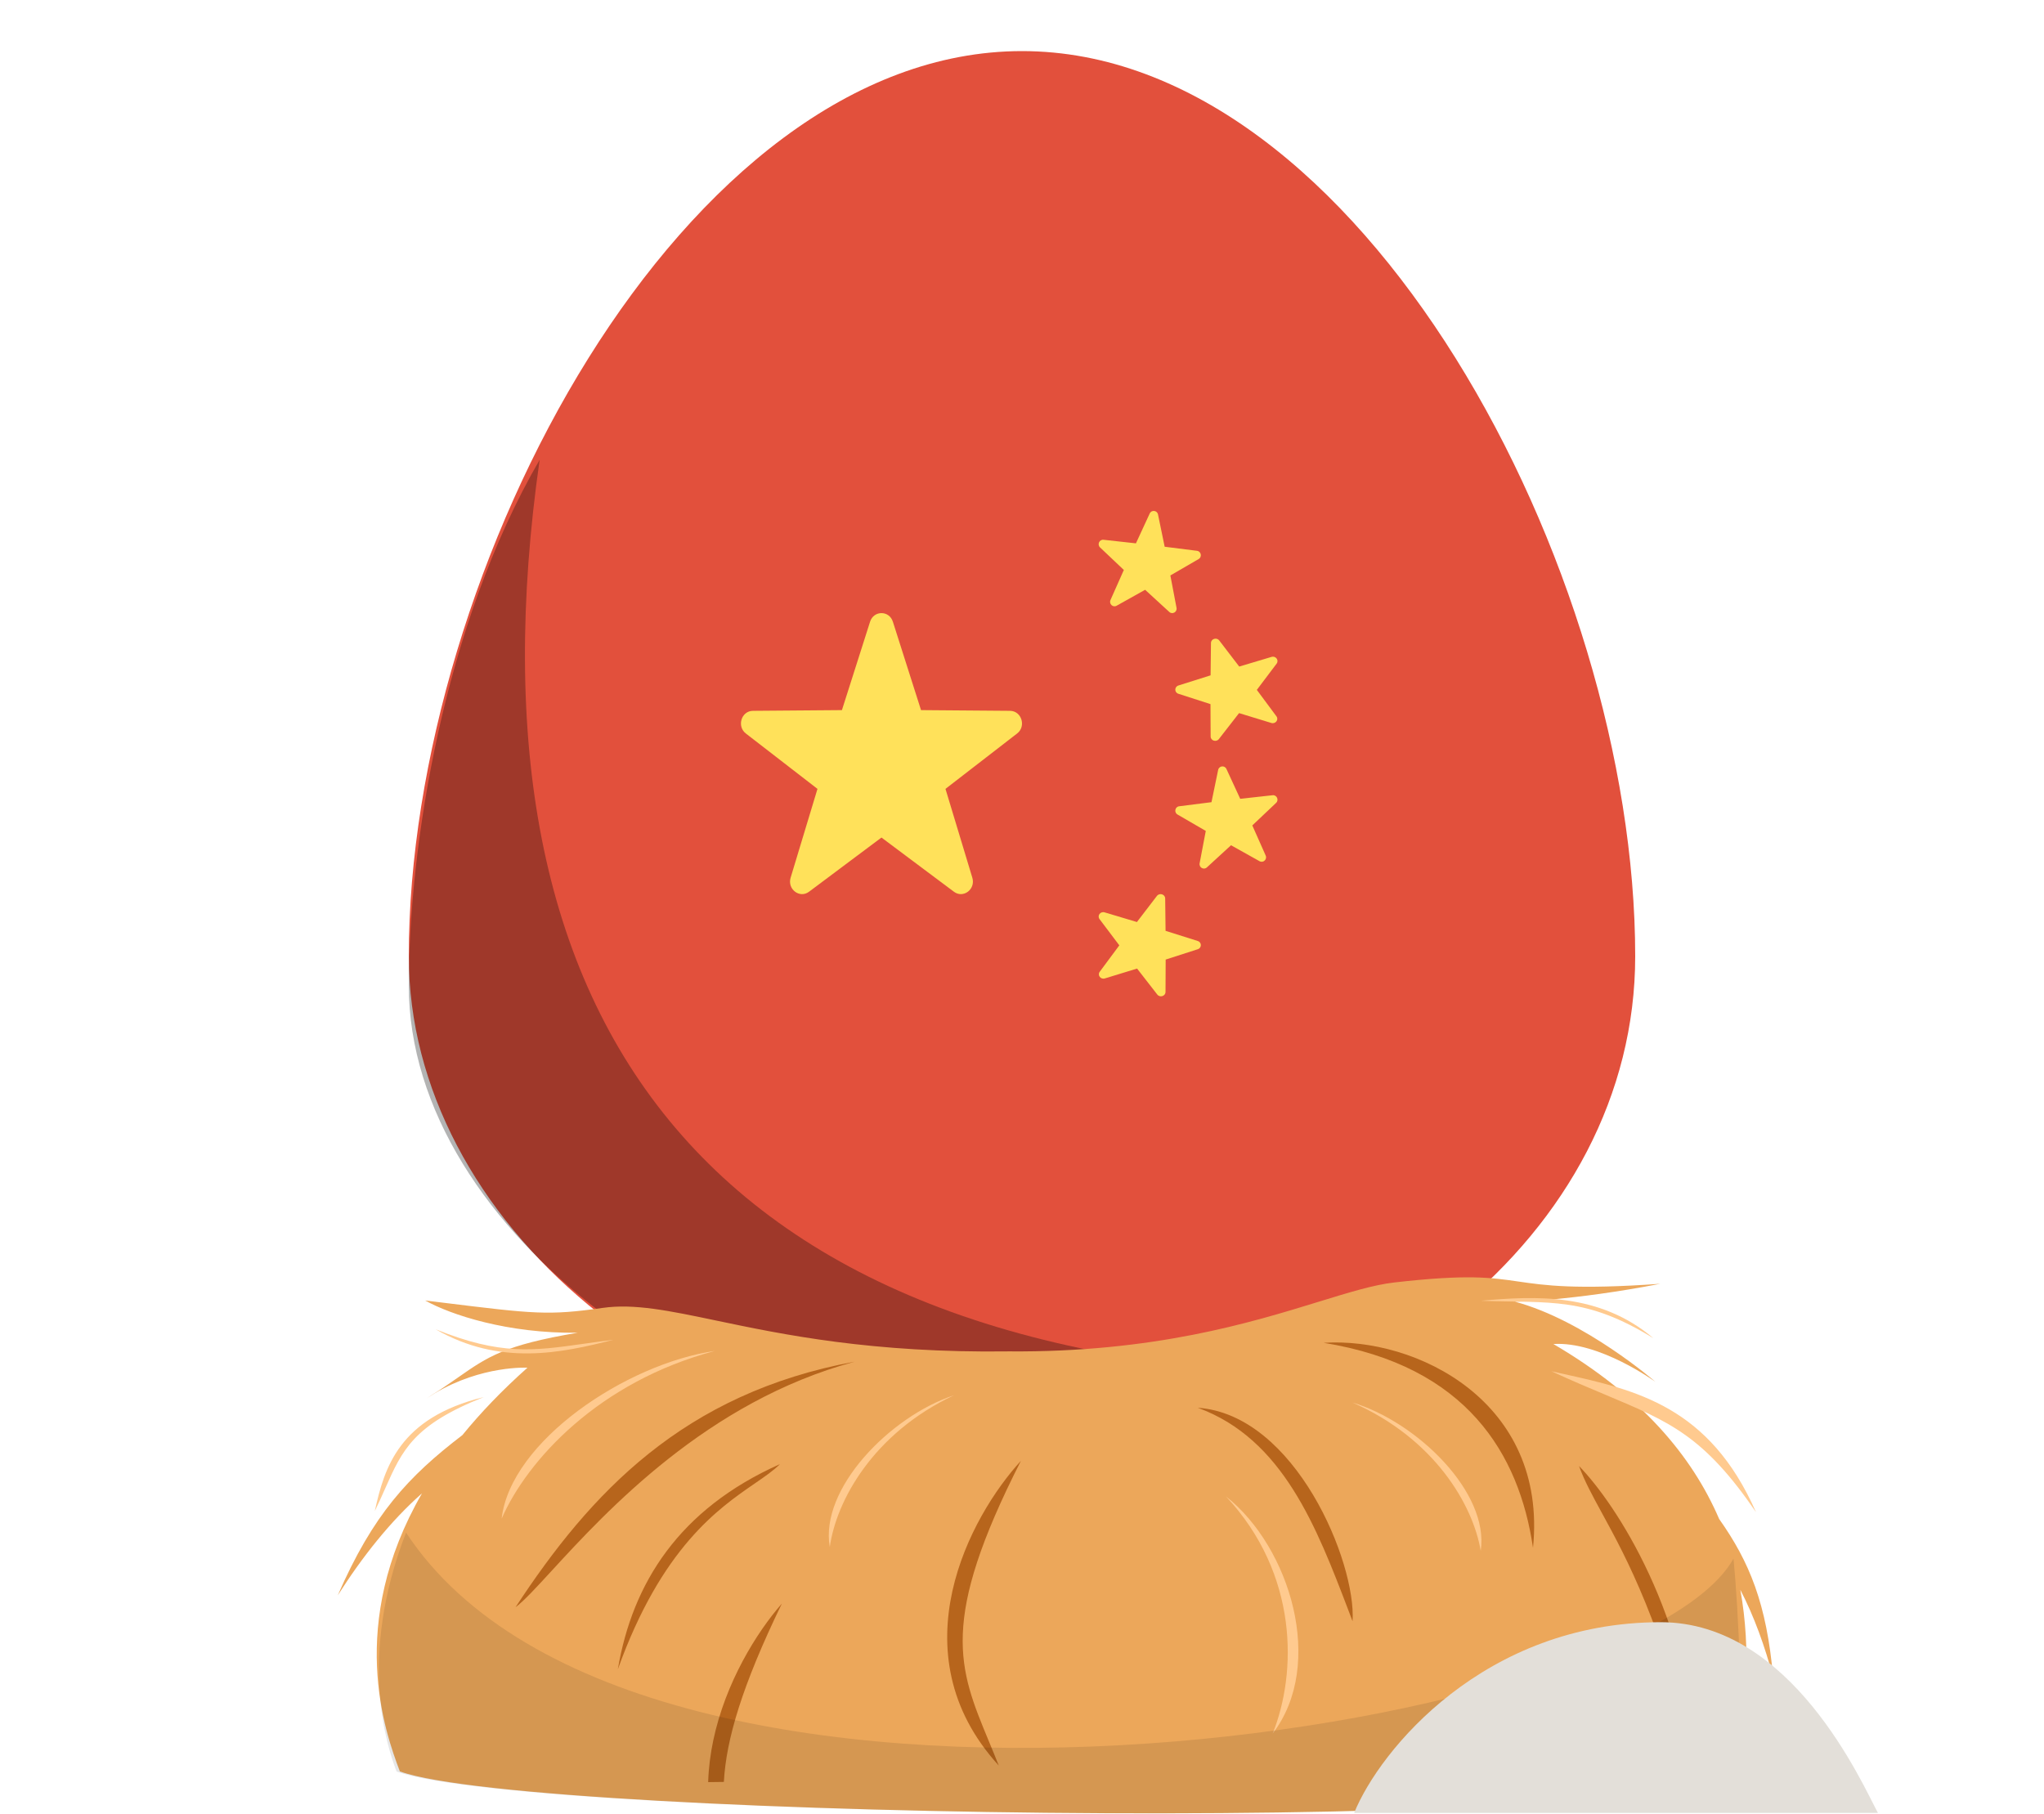 <svg width="80" height="71" viewBox="0 0 80 71" fill="none" xmlns="http://www.w3.org/2000/svg">
<path d="M64 37.433C64 48.274 53.255 57 40 57C26.745 57 16 47.745 16 37.433C16 22.245 26.745 2 40 2C53.255 2 64 22.245 64 37.433Z" fill="#E2503C"/>
<path fill-rule="evenodd" clip-rule="evenodd" d="M44.459 21.269L43.191 21.129C43.027 21.111 42.934 21.315 43.055 21.429L43.986 22.311L43.463 23.488C43.396 23.64 43.559 23.792 43.703 23.711L44.819 23.087L45.764 23.954C45.886 24.067 46.079 23.957 46.048 23.793L45.807 22.526L46.913 21.884C47.057 21.801 47.013 21.582 46.849 21.561L45.584 21.402L45.323 20.138C45.289 19.975 45.069 19.949 44.999 20.1L44.459 21.269ZM34.946 24.336L36.048 27.797L39.533 27.825C39.984 27.829 40.172 28.432 39.809 28.712L37.005 30.88L38.056 34.358C38.192 34.808 37.702 35.181 37.335 34.906L34.5 32.785L31.665 34.906C31.298 35.181 30.808 34.808 30.944 34.358L31.995 30.88L29.192 28.712C28.828 28.432 29.016 27.829 29.467 27.825L32.952 27.797L34.054 24.336C34.197 23.888 34.803 23.888 34.946 24.336ZM47.719 25.07L48.502 26.092L49.767 25.714C49.931 25.665 50.066 25.843 49.966 25.977L49.191 27.005L49.958 28.039C50.058 28.172 49.922 28.35 49.758 28.3L48.496 27.914L47.705 28.931C47.603 29.062 47.384 28.994 47.383 28.83L47.377 27.562L46.121 27.157C45.959 27.105 45.96 26.885 46.123 26.833L47.381 26.436L47.396 25.169C47.398 25.005 47.617 24.938 47.719 25.07ZM45.281 35.07L44.498 36.092L43.233 35.714C43.069 35.665 42.934 35.843 43.034 35.977L43.809 37.005L43.042 38.039C42.942 38.172 43.078 38.35 43.242 38.3L44.504 37.914L45.295 38.931C45.397 39.062 45.616 38.994 45.617 38.83L45.623 37.562L46.879 37.157C47.041 37.105 47.04 36.885 46.877 36.834L45.619 36.437L45.604 35.169C45.602 35.005 45.383 34.938 45.281 35.07ZM48.541 31.269L49.809 31.129C49.973 31.111 50.066 31.315 49.945 31.429L49.014 32.311L49.537 33.488C49.604 33.64 49.441 33.792 49.297 33.711L48.181 33.087L47.236 33.954C47.114 34.066 46.921 33.957 46.952 33.793L47.193 32.526L46.087 31.884C45.943 31.801 45.987 31.581 46.151 31.561L47.416 31.401L47.677 30.138C47.711 29.975 47.931 29.949 48.001 30.1L48.541 31.269Z" fill="#FFE15A"/>
<path d="M54 53.88C50.496 56.22 42.654 57 39.544 57C28.397 57 16 48.285 16 38.573C16 33.18 17.348 24.5 21.121 18C17.988 39.913 27.479 53.88 54 53.88Z" fill="black" fill-opacity="0.3"/>
<path fill-rule="evenodd" clip-rule="evenodd" d="M16.642 50.907L17.293 50.987C20.92 51.434 21.459 51.5 23.588 51.197C24.826 51.02 26.199 51.308 28.045 51.695C30.626 52.236 34.131 52.971 39.479 52.899C45.149 52.945 48.945 51.777 51.615 50.955C52.798 50.591 53.76 50.294 54.567 50.202C57.43 49.874 58.356 50.009 59.419 50.163C60.47 50.316 61.656 50.489 64.981 50.253C61.519 50.924 59.294 50.954 59.294 50.954C62.025 51.684 64.791 54.091 64.791 54.091C64.791 54.091 62.605 52.495 60.798 52.611C64.248 54.632 66.226 56.995 67.286 59.46C68.47 61.135 69.145 62.774 69.399 65.659C69.074 64.439 68.656 63.276 68.115 62.232C68.547 64.608 68.339 66.997 67.964 69.196C66.513 71.853 20.884 71.24 15.651 69.342C15.061 67.791 13.563 63.577 16.517 58.455C15.28 59.547 14.185 60.932 13.22 62.448C14.603 59.276 15.971 57.805 18.098 56.176C18.802 55.311 19.644 54.429 20.644 53.538C20.644 53.538 18.861 53.437 17.002 54.547C16.904 54.61 16.802 54.675 16.694 54.742C16.863 54.627 17.03 54.521 17.194 54.421C17.471 54.238 17.711 54.071 17.933 53.916C19.097 53.104 19.746 52.651 22.609 52.169C19.882 52.206 17.641 51.469 16.642 50.907Z" fill="#ECA75A"/>
<path fill-rule="evenodd" clip-rule="evenodd" d="M60 60.587C60.58 54.858 55.42 52.329 51.807 52.564C57.4 53.467 59.459 56.91 60 60.587ZM20.178 62.913C20.503 62.672 20.975 62.159 21.596 61.483C23.748 59.142 27.685 54.857 33.451 53.302C26.752 54.54 23.116 58.431 20.178 62.913ZM30.523 57.314L30.526 57.313C30.281 57.56 29.945 57.791 29.546 58.066C28.119 59.047 25.896 60.578 24.182 65.341C24.753 61.974 26.575 59.074 30.523 57.314ZM66.428 69.237C66.138 63.261 63.237 58.857 61.801 57.386C62.014 57.974 62.323 58.54 62.701 59.232C63.656 60.98 65.048 63.528 66.428 69.237ZM39.957 57.185C38.971 58.257 37.75 60.129 37.275 62.285C36.799 64.443 37.068 66.897 39.09 69.11C38.958 68.776 38.827 68.46 38.701 68.156C37.513 65.291 36.757 63.469 39.957 57.185ZM27.915 68.135C28.39 65.868 29.613 63.898 30.601 62.772C29.042 65.987 28.421 68.091 28.331 69.752L27.717 69.76C27.734 69.206 27.804 68.662 27.915 68.135ZM46.878 55.106C50.701 55.373 53.087 61.168 52.938 63.463C52.886 63.325 52.833 63.187 52.78 63.048C51.539 59.797 50.211 56.317 46.878 55.106Z" fill="#B7651C"/>
<path fill-rule="evenodd" clip-rule="evenodd" d="M64.711 52.383C62.602 50.597 60.1 50.726 57.952 50.918C60.712 51.016 62.054 50.748 64.711 52.383Z" fill="#FFCA8F"/>
<path fill-rule="evenodd" clip-rule="evenodd" d="M24.008 52.445C21.965 52.967 19.562 53.481 17.052 52.035C19.594 53.06 20.872 52.88 22.847 52.601C23.207 52.55 23.59 52.496 24.008 52.445ZM19.634 59.446C20.63 57.166 23.437 54.081 27.984 52.88C24.502 53.384 19.978 56.419 19.634 59.446ZM49.811 67.859C50.762 65.487 50.832 61.624 47.983 58.576C50.49 60.559 51.888 65.146 49.811 67.859ZM57.954 60.708C57.652 58.905 56.136 56.301 52.929 54.899C55.468 55.664 58.294 58.423 57.954 60.708ZM32.477 60.557C32.73 58.746 34.175 56.102 37.343 54.614C34.826 55.447 32.076 58.282 32.477 60.557ZM68.728 59.192C66.901 55.05 64.047 54.416 61.149 53.772C61.007 53.741 60.864 53.709 60.721 53.677C61.526 54.048 62.227 54.343 62.855 54.606L62.855 54.606C65.361 55.658 66.695 56.218 68.728 59.192ZM14.669 59.149C15.045 57.444 15.622 55.5 18.933 54.688C16.18 55.78 15.746 56.757 15.075 58.267C14.953 58.542 14.823 58.835 14.669 59.149Z" fill="#FFCA8F"/>
<path d="M67.959 69.197C66.504 71.853 20.766 71.242 15.521 69.345C15.173 68.431 13.97 64.938 15.892 59.993C25.027 73.89 63.966 67.951 67.848 61.011C68.035 62.975 68.27 67.378 67.959 69.197Z" fill="black" fill-opacity="0.1"/>
<path d="M65 63.5C58.098 63.5 54 68.5 53 70.966L73.5 70.966C72.883 69.822 70.128 63.5 65 63.5Z" fill="#E3DFD9"/>
</svg>
